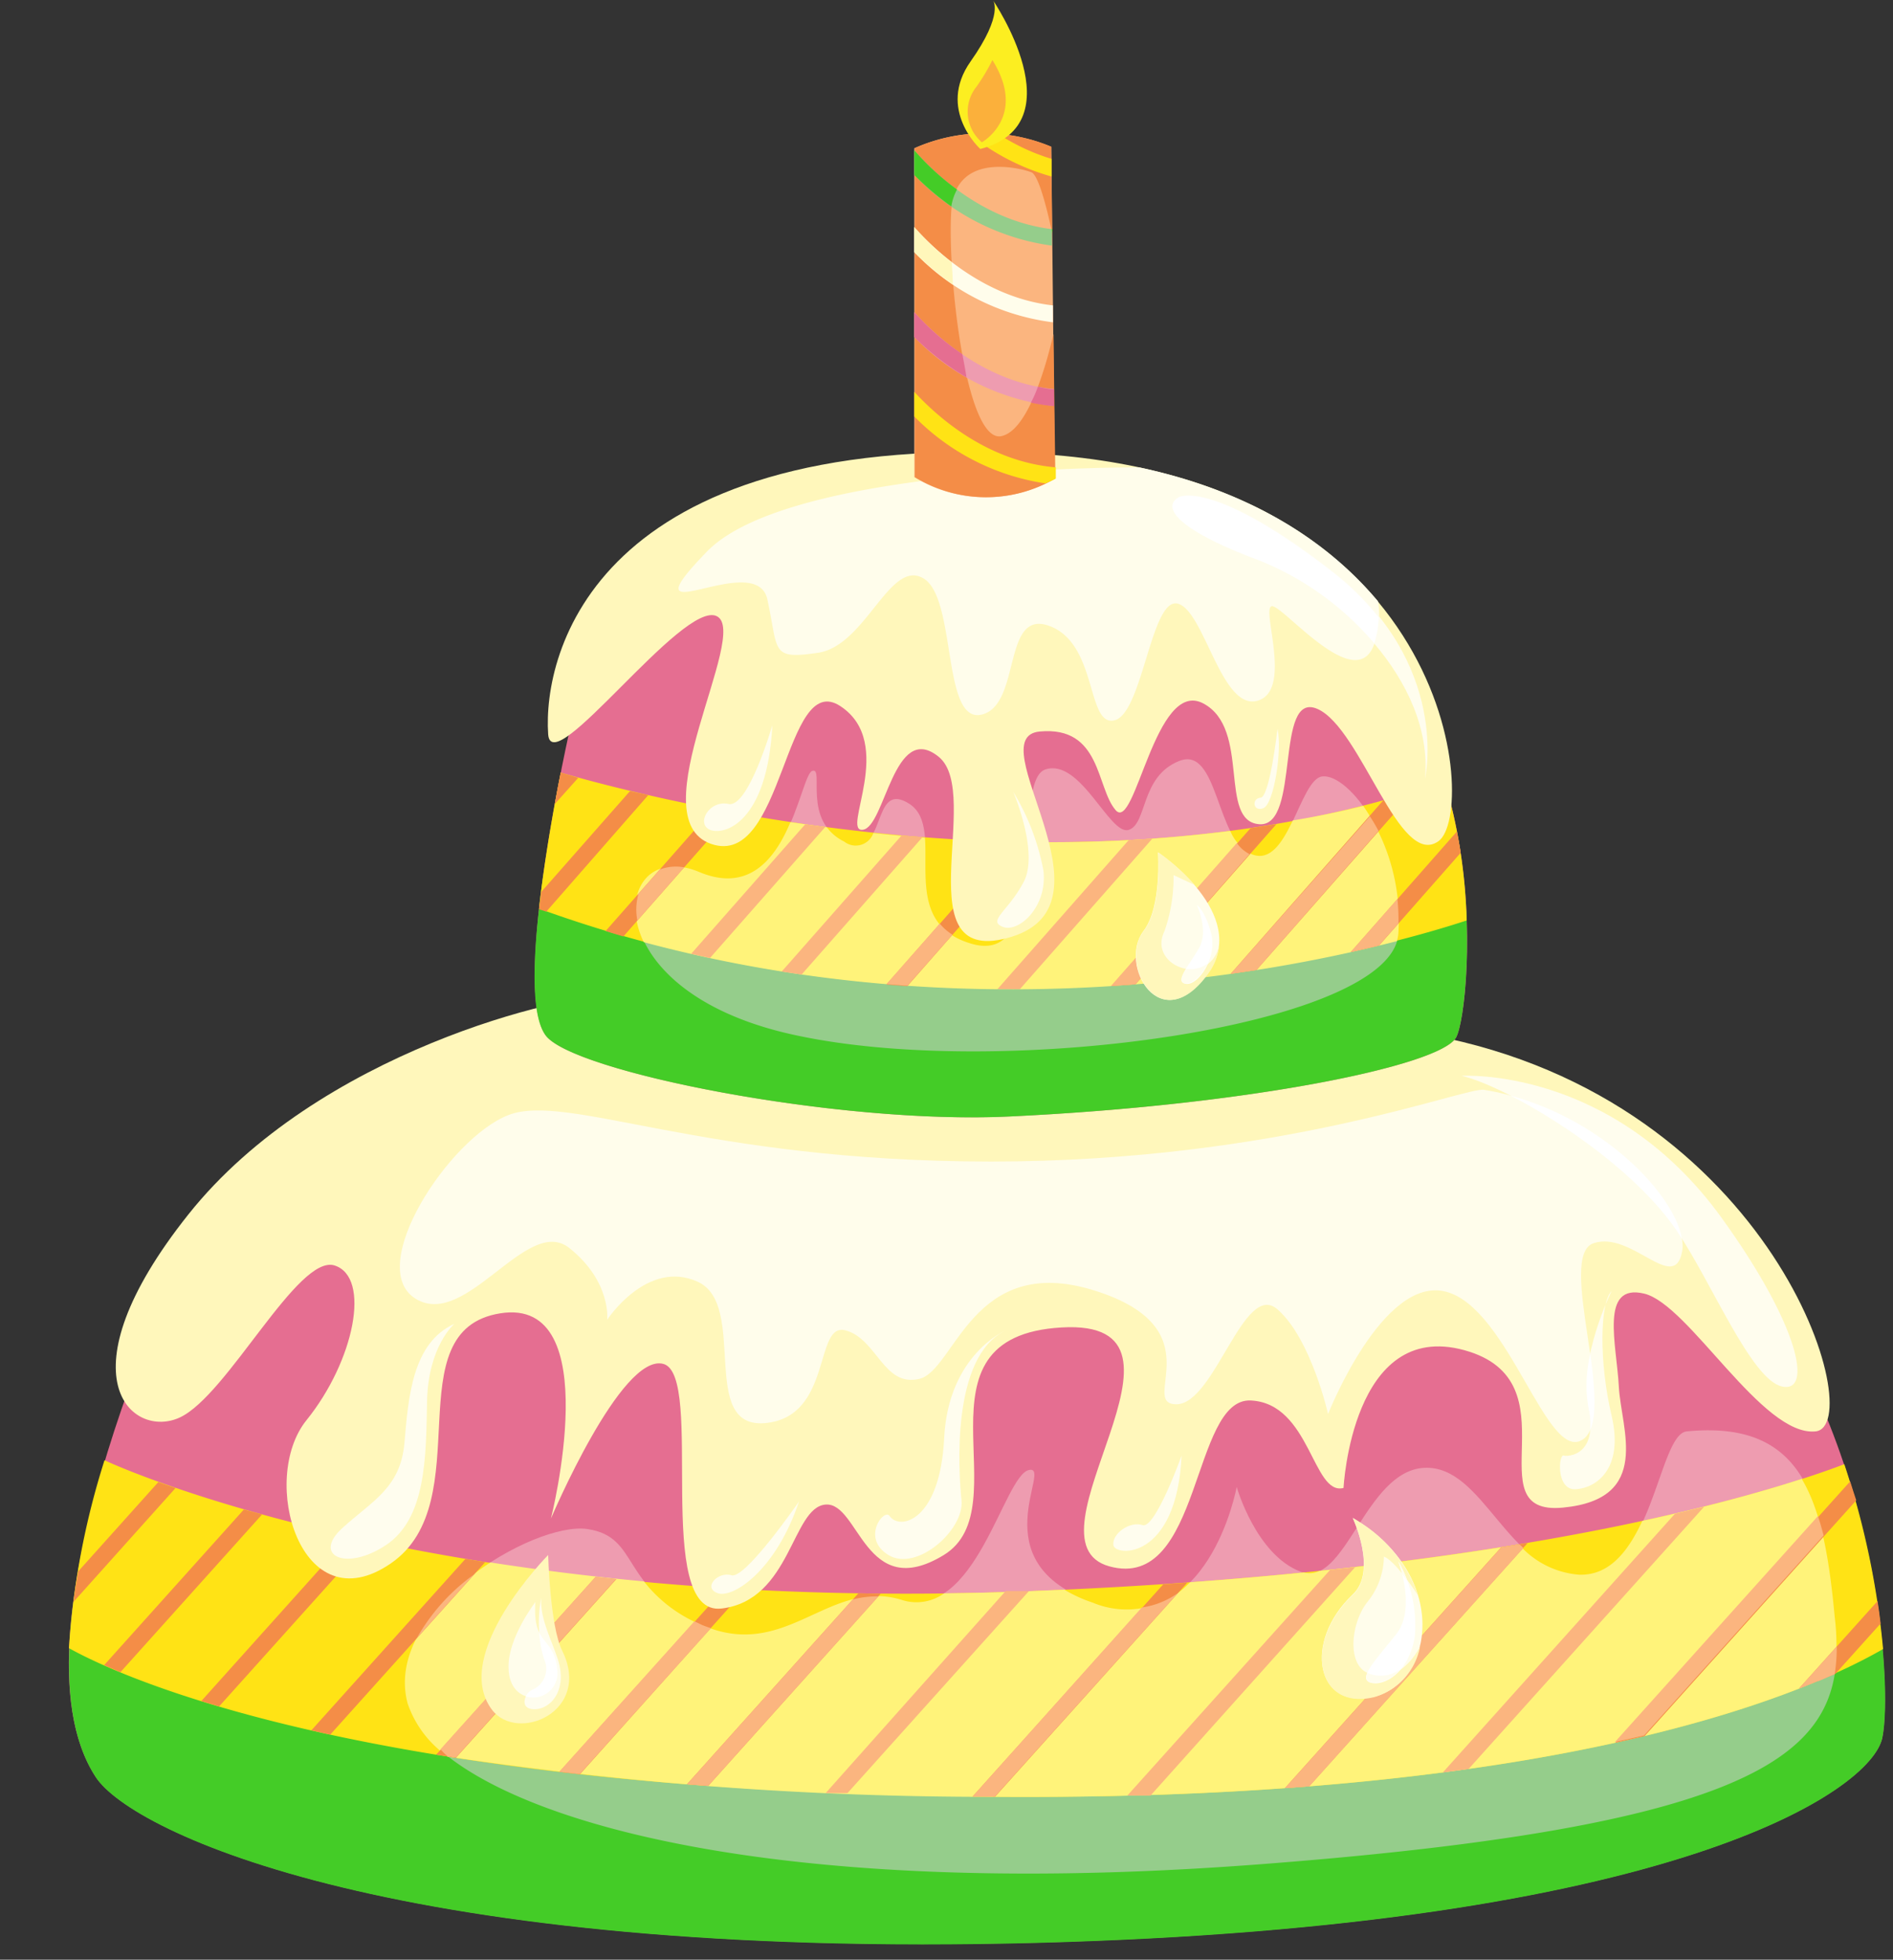 <svg xmlns="http://www.w3.org/2000/svg" viewBox="-4.73 0 129.88 134.43"><rect x="-4.73" y="0" width="129.88" height="134.43" fill="#333333" stroke="none"/><title>Depositphotos_9104045_04</title><g data-name="Layer 2"><g data-name="Layer 1"><path d="M8.39 84.88s-13.12 26.93-6.56 37c2.51 3.86 21 12.53 64.59 11.38s57.27-10.41 58-14.08-.39-22-11-33.55-105.03-.75-105.03-.75z" fill="#e56e91"/><path d="M111 98.19c-2 .19-2.31 10-7.33 9.83s-6.58-7.52-10.67-7.33-5.4 8.29-8.48 7.13-4.4-5.82-4.4-5.82-1.93 10.61-9.83 7.9-2.7-9.45-4.43-9.06-3.66 10.41-8.68 8.87-7.91 4.24-13.69 1.73-4.24-6-7.91-6.55-14.08 5.59-12.34 12 20.63 13.88 58.42 11 40.3-8.68 39.53-17-2.31-13.47-10.19-12.7z" fill="#ee9cb0"/><path d="M.67 107.55c-1 5.58-1.06 10.93 1.16 14.35 2.51 3.86 21 12.53 64.59 11.38s57.27-10.41 58-14.08c.36-1.7.3-6.57-.93-12.46-48.16 21.04-117.21 2.39-122.82.81z" fill="#44cc27"/><path d="M23.74 112.62a6 6 0 0 0-.5 4.27c1.74 6.36 20.63 13.88 58.42 11s40.3-8.68 39.53-17c-.1-1.07-.21-2.09-.35-3-31.97 12.77-72.16 9.11-97.1 4.73z" fill="#95cd8b"/><path d="M0 113.06c3.43 1.91 20.25 9.85 63.32 10.19 39.1.31 55.94-7.12 61.15-10.13a56.57 56.57 0 0 0-2.66-12.68c-4.61 1.76-21.94 7.43-56.37 8.73-38.41 1.45-60.48-7.83-63-9A54.09 54.09 0 0 0 0 113.06z" fill="#ffe315"/><path d="M121.15 114.81a15.64 15.64 0 0 0 0-3.9c-.37-4-.92-7.22-2.26-9.46-2.47.8-6.08 1.83-10.94 2.88-.93 2-2.21 3.77-4.35 3.69a6.12 6.12 0 0 1-4.12-2.08c-4 .66-8.55 1.29-13.68 1.82a1.59 1.59 0 0 1-1.07.11q-3.71.37-7.81.67a6 6 0 0 1-6.67 1.4 9.74 9.74 0 0 1-1.95-.89l-2.87.12c-1.84.07-3.62.11-5.38.13a3.26 3.26 0 0 1-2.91.45c-5-1.54-7.91 4.24-13.69 1.73a9.62 9.62 0 0 1-4-3c-3.79-.35-7.3-.8-10.53-1.3-3.53 2.28-6.69 5.94-5.68 9.68A7.32 7.32 0 0 0 26 120.5a251 251 0 0 0 37.33 2.76c33 .25 50.14-4.99 57.82-8.45z" fill="#fff37a"/><path d="M16.63 118.7l1.3.29 10.63-11.83-1.36-.22z" fill="#f48d47"/><path d="M23.87 112.37L27.8 108a13.61 13.61 0 0 0-3.93 4.37z" fill="#fbb57f"/><path d="M9.08 116.69l1.22.37 10.23-11.39-1.3-.29z" fill="#f48d47"/><path d="M2.41 114.23l1.12.48 9.72-10.82-1.25-.34z" fill="#f48d47"/><path d="M25.19 120.37l1.36.21 11-12.25-1.42-.15z" fill="#f48d47"/><path d="M26 120.5h.14l.41.06 11-12.25-.48-.05-.82-.09h-.12L25.49 120c.17.19.33.35.51.5z" fill="#fbb57f"/><path d="M53.42 123l12.45-13.86h-1.6L51.92 123z" fill="#fbb57f"/><path d="M33.65 121.55l1.41.16L46.44 109l-1.44-.05z" fill="#f48d47"/><path d="M44.05 111.69c-.19-.06-.37-.12-.57-.2l-.57-.27-9.27 10.32.8.09.61.07z" fill="#fbb57f"/><path d="M54.16 109.3L42.4 122.4l1.46.11 11.84-13.19z" fill="#f48d47"/><path d="M53.78 109.72L42.4 122.4l1.46.11 11.68-13a6.5 6.5 0 0 0-1.76.21z" fill="#fbb57f"/><path d="M112.19 103.36l-2 .48-15.93 17.75 1.77-.24z" fill="#fbb57f"/><path d="M100.09 105.84l-1.82.3-14.84 16.52 1.67-.13z" fill="#f48d47"/><path d="M83.53 122.66l1.57-.12 14.69-16.35-.26-.25-.65.1-.6.1-14.85 16.52z" fill="#fbb57f"/><path d="M.64 107.79c-.13.7-.24 1.4-.33 2.1l7-7.81-1.18-.41z" fill="#f48d47"/><path d="M122.21 101.62l-16.11 17.93 2-.45 14.53-16.18q-.22-.65-.42-1.3z" fill="#f48d47"/><path d="M120 104l-13.93 15.5 2-.45 12.32-13.72c-.11-.42-.23-.86-.39-1.33z" fill="#fbb57f"/><path d="M124.09 109.83l-5.39 6c.92-.36 1.75-.71 2.49-1l3.11-3.46c-.06-.52-.13-1.02-.21-1.54z" fill="#f48d47"/><path d="M121.29 112.95l-2.6 2.89 1.29-.52h.06l1.11-.48a11.84 11.84 0 0 0 .14-1.89z" fill="#fbb57f"/><path d="M88.25 107.5l-1.72.19-13.91 15.48h1.59z" fill="#fbb57f"/><path d="M63.54 123.25l13.2-14.69-1.66.12L62 123.24h1.34z" fill="#f48d47"/><path d="M76.1 109.27a5.6 5.6 0 0 1-2.49 1L62 123.24h1.53z" fill="#fbb57f"/><path d="M37.51 68.3c-3.47-.19-20.44 3.86-29.31 15s-3.86 15.47-.58 13.93S15.72 86 18.23 86.81s1.35 6.55-1.93 10.61-.39 14.07 5.78 9.83.19-16 7.52-17.16 3.47 14.08 3.47 14.08 4.82-11.38 7.71-10.61-.77 17.35 4 16.78 4.82-6.94 7.13-7.13 2.7 6.75 8.1 3.47-2.7-15 8.1-15.62-3.08 14.65 3.28 16.39 5.61-11.58 9.7-11.38 4.24 6.56 6.36 6c0 0 .58-11.57 8.29-9.45s.58 11.38 6.75 10.8 4-5.4 3.85-8.29-1.34-7.13 1.74-6.39 8.1 9.83 11.76 9.45-2.7-22.75-26.42-27.19-55.91-2.7-55.91-2.7z" fill="#fff7bb"/><path d="M34.42 49.79S30.34 67.61 32.69 71c1.74 2.51 20.06 6.15 31.81 5.59 16.39-.77 29.5-3.47 30.66-5.4s3.08-25.84-12-29.31-42.76-9.25-48.74 7.91z" fill="#e56e91"/><path d="M86 53.26c-1.56.16-2.32 6.36-4.82 5.4s-2.31-7.52-5-6.46-2.18 4.34-3.48 4.73S69.42 52 67 52.78s.48 13.5-5 12-1.64-7.91-4.34-9.64-1.45 4-4.43 2.6-1.36-5.15-2.23-4.86-1.74 9.45-7.71 6.94S35.68 68.11 50 71.1s40.78-.77 41.17-7S87.83 53.07 86 53.26z" fill="#ee9cb0"/><path d="M93.42 59l-60.87 1c-.65 4.63-1 9.42.14 11 1.74 2.51 20.06 6.15 31.81 5.59 16.39-.77 29.5-3.47 30.66-5.4.42-.7.93-4.29.71-8.74A12.32 12.32 0 0 0 93.42 59z" fill="#44cc27"/><path d="M91.21 64.06a14.37 14.37 0 0 0-.57-5l-25 .38c-.26 3.14-.88 6-3.67 5.26s-3.2-3-3.22-5.16L47 59.76a3.94 3.94 0 0 1-3.73.06H40.1c-2.75 1.8-1.29 8.9 9.93 11.23 14.38 3.04 40.79-.72 41.18-6.99z" fill="#95cd8b"/><path d="M33.74 53c-.49 2.47-1.12 6-1.49 9.33 30.08 10.93 58.61 2.48 63.65.81a37 37 0 0 0-1.51-9.54C69.8 62.09 42 55.38 33.74 53z" fill="#ffe315"/><path d="M91.11 64.56a2.51 2.51 0 0 0 .1-.5 13.73 13.73 0 0 0-2.41-8.78q-2.41.61-4.83 1c-.7 1.47-1.52 2.82-2.79 2.33a3.13 3.13 0 0 1-1.5-1.61 97.34 97.34 0 0 1-13.89.76c-.21 3.68-.49 7.9-3.79 7-4-1.11-3.07-4.71-3.27-7.29q-1.81-.14-3.54-.32a1.28 1.28 0 0 1-2 .58 3.27 3.27 0 0 1-1.19-.98l-2.5-.35c-1 2.39-2.77 4.88-6.25 3.42s-5.41 1.49-3.81 4.81c22.07 5.92 42.26 2.37 51.67-.07z" fill="#fff37a"/><path d="M34.94 53.36l-1.2-.36c-.13.65-.27 1.38-.41 2.16z" fill="#f48d47"/><path d="M45.52 55.74l-1.32-.25-7.38 8.38 1.22.37z" fill="#f48d47"/><path d="M40.54 59.65l-1.46 1.66a3.91 3.91 0 0 0-.08 1.84l3.21-3.65a3.06 3.06 0 0 0-1.67.15z" fill="#fbb57f"/><path d="M38.49 54.27l-6.1 6.93c0 .39-.1.78-.14 1.17l.5.17 7-8z" fill="#f48d47"/><path d="M72.71 57.63l-9 10.22h1.54l9.09-10.33z" fill="#fbb57f"/><path d="M51.89 56.73l-1.37-.19-7.83 8.89 1.29.29z" fill="#fbb57f"/><path d="M58.56 57.43l-1.43-.12-8.23 9.34 1.37.2z" fill="#fbb57f"/><path d="M95.49 58.5c-.07-.48-.18-1-.27-1.45l-7.27 8.26 1.94-.45z" fill="#f48d47"/><path d="M91.15 61.67l-3.21 3.64 1.94-.45 1.34-1.52a14.81 14.81 0 0 0-.07-1.67z" fill="#fbb57f"/><path d="M91.91 54.69l2.68-.3c-.07-.25-.12-.51-.2-.76-1.4.48-2.81.91-4.23 1.29L79.71 66.8l1.77-.26z" fill="#f48d47"/><path d="M89.26 56l-9.55 10.8 1.77-.26L89.85 57a11.68 11.68 0 0 0-.59-1z" fill="#fbb57f"/><path d="M66.2 57.77h-1.52l-8.6 9.77 1.44.11z" fill="#f48d47"/><path d="M57.53 67.62l3.09-3.5a3.62 3.62 0 0 1-.87-.76l-3.66 4.15z" fill="#fbb57f"/><path d="M66.2 57.77h-.42v.51z" fill="#fbb57f"/><path d="M82.85 56.53l-1.78.28-9.54 10.83 1.65-.12z" fill="#f48d47"/><path d="M73.18 67.52L81 58.59a2.43 2.43 0 0 1-.87-.76l-8.64 9.81z" fill="#fbb57f"/><path d="M32.88 50.37c.23 3.27 9.25-9.25 11.57-8.1s-5.4 13.88-.39 15.62 5-12 8.87-9.45 0 8.68 1.54 8.48 2.12-7.52 5.21-5-2.51 14.65 5 12.34-2.31-13.69 1.93-14.08 3.86 3.86 5.21 5.4 2.7-9.06 6-7.33 1 8.1 3.86 8.29 1-9.25 4-7.9 5.59 11 8.29 9.06 1.16-25.26-28.34-26.61S32.5 44.78 32.88 50.37z" fill="#fff7bb"/><path d="M74.72 58.47s.27 3.76-1 5.4c-1.74 2.31 1.16 7.47 4.43 2.89 2.94-4.05-3.43-8.29-3.43-8.29z" fill="#fffdeb"/><path d="M32.88 106.67s-6.72 6.79-3.86 10.61c1.74 2.31 6.89.14 4.82-4.05-.84-1.7-.96-6.56-.96-6.56z" fill="#fff7bb"/><path d="M73.42 32.06c-5.49 0-24.63.6-29.65 5.78-5.88 6.07 3.37-.29 4.15 3.28s.19 4.14 3.47 3.66 4.92-6.46 7.23-5.11 1.25 10 4 9.35S64 41.7 67.3 42.95s2.51 6.94 4.44 6.46 2.51-8.48 4.34-8 3 7.42 5.5 6.65 0-6.85 1.06-6.46 5.78 6.07 6.94 2.51a6.09 6.09 0 0 0 .24-2.86c-3.31-3.95-8.5-7.51-16.4-9.19z" fill="#fffdeb"/><path d="M76.17 34.08c-1.35.77.29 2.41 5.5 4.34s12 8.29 11.37 15c0 0 1.83-7.9-6.36-14.27s-10.51-5.07-10.51-5.07z" fill="#fffdee"/><path d="M89.56 44.13a6.21 6.21 0 0 0 .3-1.78 18.91 18.91 0 0 0-3.19-3.14c-8.19-6.36-10.51-5.11-10.51-5.11-1.35.77.29 2.41 5.5 4.34a20.29 20.29 0 0 1 7.9 5.69z" fill="#fff"/><path d="M78.19 66.76a3.82 3.82 0 0 0 .72-1.87c-.72 2.93-4.91 1.39-3.75-1a11.17 11.17 0 0 0 .63-3.86l1.45.68a14.16 14.16 0 0 0-2.5-2.24s.27 3.76-1 5.4c-1.74 2.31 1.18 7.47 4.45 2.89z" fill="#fff7bb"/><path d="M77.38 62.07s.87 1.77.14 3-1.7 2.31-.87 2.42 2.13-1.77 1.73-3.4-1-2.02-1-2.02z" fill="#fff"/><path d="M76.65 66.46c-.34.57-.48 1 0 1s1.1-.54 1.48-1.37a1.93 1.93 0 0 1-1.48.37z" fill="#fffdee"/><path d="M97.09 74.76c-1.29-.21-14 4.92-33.84 4.92s-29.07-4.77-33.12-3.18-9.83 10.41-6.36 12.58 7.66-5.78 10.56-3.47 2.6 4.92 2.6 4.92 2.75-4.19 6.22-2.6 0 10.12 4.63 9.69 3.33-6.94 5.5-6.36 2.6 3.91 5.06 3.33 3.62-8.68 12-6.07 3 7.81 5.64 7.81 4.63-8.53 6.94-6.51S86.39 97 86.39 97s3.76-9.54 8.1-8.39 6.94 11.86 9.4 10.12-1.88-12.58.72-13.45 5.52 3.49 6.07.58-5.49-9.8-13.59-11.1z" fill="#fffdeb"/><path d="M64.79 54.32s1.78 4.14.72 6.17-2.51 2.66-1.44 3.09 3.08-1.35 2.79-3.86a16.11 16.11 0 0 0-2.07-5.4z" fill="#fffdee"/><path d="M48.26 49.75s-1.64 5.69-3 5.4S43 56.54 44 56.93s3.92-.53 4.26-7.18z" fill="#fffdee"/><path d="M82.92 50s-.53 4.68-1.16 4.72-.53 1 .19.72 1.3-3.96.97-5.44z" fill="#fffdee"/><path d="M95.55 73.8s10.32-.67 17.84 9.74c5.36 7.43 6.27 12.05 4.14 11.57s-4.87-7.26-7.23-10.7c-3.57-5.21-11.77-9.94-14.75-10.61z" fill="#fffdee"/><path d="M26.45 90.81s-1.81 1.52-1.88 5.35-.07 8-2.82 9.83-5.06.72-3-1.16 4-2.75 4.27-5.86.53-6.85 3.43-8.16z" fill="#fffdee"/><path d="M50.09 103s-3.69 5.35-4.63 5.06-2 .87-.94 1.23 3.98-1.56 5.57-6.29z" fill="#fffdee"/><path d="M56.31 104c-.37-.58-2 1.52-.07 2.68s5.21-1.74 5-3.76-.72-9.83 3-11.64c0 0-3.91 1.66-4.19 7.37S57 105 56.31 104z" fill="#fffdee"/><path d="M76.34 99.85s-1.81 5.06-2.68 4.77-2.1.58-2 1.37 4.34 1.09 4.68-6.14z" fill="#fffdee"/><path d="M102.58 99.85c-.38-.19-.58 2.39.8 2.31s3.33-1.37 2.46-5.06-.8-7.74 0-8.53c0 0-2.31 4.63-1.59 8s-1.52 3.35-1.67 3.28z" fill="#fffdee"/><path d="M104.25 96.53a5 5 0 0 1 .13 1.56c.47-1.11.29-3.1 0-5.2a9 9 0 0 0-.13 3.64z" fill="#fff"/><path d="M88.08 104.12s1.72 3.64 0 5.26c-3.45 3.26-2.5 8 1.5 7s5.26-8.25-1.5-12.26z" fill="#fffdeb"/><path d="M89 114.71c-1.34-.71-1-3.52.14-4.88a5.05 5.05 0 0 0 1.08-3.05c.85.33 2.35 2.68 2.35 2.68a9.49 9.49 0 0 0-4.48-5.31s1.72 3.64 0 5.26c-3.45 3.26-2.5 8 1.5 7a4.46 4.46 0 0 0 3.11-3.46c-.88 1.66-2.33 2.51-3.7 1.76z" fill="#fff7bb"/><path d="M91.21 107.1a8.87 8.87 0 0 1 1.13 5.17c-.42 2.54-2.16 3.43-3.05 3.15s.42-1.6 1.79-3.34.13-4.98.13-4.98z" fill="#fff"/><path d="M89.08 114.75c-.14.33-.1.56.21.66a2.13 2.13 0 0 0 2-.87 2.21 2.21 0 0 1-2.21.21z" fill="#fffdee"/><path d="M91.21 107.1s.13.36.26.88l.35.46a10.31 10.31 0 0 0-.61-1.34z" fill="#fffdee"/><path d="M32 109.9s-1.87 2.43-1.84 4.45c0 3 3.58 2.49 3.36.18S31.8 113 32 109.9z" fill="#fffdeb"/><path d="M32.41 109.58a8.86 8.86 0 0 0 .22 4.3 1.56 1.56 0 0 1-.76 2c-.54.14-1.08 1.37.07 1.37s2.34-1.39 1.55-3.58c-.49-1.42-1.19-2.76-1.08-4.09z" fill="#fffdee"/><path d="M33.5 114.53c-.14-1.52-.83-1.72-1.23-2.54a6.8 6.8 0 0 0 .36 1.89 1.56 1.56 0 0 1-.76 2 .92.92 0 0 0-.52.49 1.67 1.67 0 0 0 2.15-1.84z" fill="#fff"/><path d="M58 10.17v22.56a9.39 9.39 0 0 0 9.64.1l-.24-22.76a11.83 11.83 0 0 0-9.4.1z" fill="#fbb57f"/><path d="M67.68 32.82l-.13-9.91c-.54 2.32-1.76 6.57-3.54 7-2.46.63-3.76-11.13-3.47-15.47s5.36-2.72 5.54-2.6c.55.36 1.17 3.15 1.38 4.14l-.07-5.92a11.83 11.83 0 0 0-9.35.1v22.57a9.39 9.39 0 0 0 9.64.09z" fill="#f48d47"/><path d="M58 10.31V12a16 16 0 0 0 9.44 4.85v-1.13c-4.93-.6-8.35-4.16-9.44-5.41z" fill="#95cd8b"/><path d="M67.41 15.71l.06.28v-.27z" fill="#44cc27"/><path d="M60.93 13A17.48 17.48 0 0 1 58 10.31V12a18.22 18.22 0 0 0 2.54 2.16 3.7 3.7 0 0 1 .39-1.16z" fill="#44cc27"/><path d="M58 15.58v1.72a15.91 15.91 0 0 0 9.51 4.81v-1.16c-4.91-.56-8.35-4.07-9.51-5.37z" fill="#fffdeb"/><path d="M60.57 18A17.61 17.61 0 0 1 58 15.58v1.72a18.41 18.41 0 0 0 2.64 2.21c0-.51-.04-1.05-.07-1.51z" fill="#fff7bb"/><path d="M58 21.42v1.7a15.78 15.78 0 0 0 9.58 4.73v-1.16c-4.86-.47-8.31-3.87-9.58-5.27z" fill="#ee9cb0"/><path d="M66 27.62a13.61 13.61 0 0 0 1.59.24V26.7c-.38 0-.75-.1-1.11-.17-.13.37-.29.74-.48 1.09z" fill="#e56e91"/><path d="M61.3 24.3a17.64 17.64 0 0 1-3.3-2.88v1.7a18 18 0 0 0 3.58 2.77c-.07-.5-.18-1.04-.28-1.59z" fill="#e56e91"/><path d="M58 26.88v1.69a15.89 15.89 0 0 0 9 4.59c.24-.1.47-.2.71-.33v-.77c-4.89-.41-8.35-3.71-9.71-5.18z" fill="#ffe315"/><path d="M67.42 12.11V10.9a14.25 14.25 0 0 1-3.64-1.7 11.94 11.94 0 0 0-2 0 15.76 15.76 0 0 0 5.64 2.91z" fill="#ffe315"/><path d="M62.53 10.22s-3-2.7-.67-6S63.39 0 63.39 0s5.79 8.48-.86 10.22z" fill="#fcee21"/><path d="M63.36 4.12a13.85 13.85 0 0 1-1.08 1.81 2.74 2.74 0 0 0 .36 3.83s3.14-1.76.72-5.64z" fill="#fbb03b"/><path d="M110.3 84.4l.36.55c-.51-3-5.3-8.05-11.74-9.79 3.7 1.9 8.77 5.44 11.38 9.24z" fill="#fff"/></g></g></svg>
